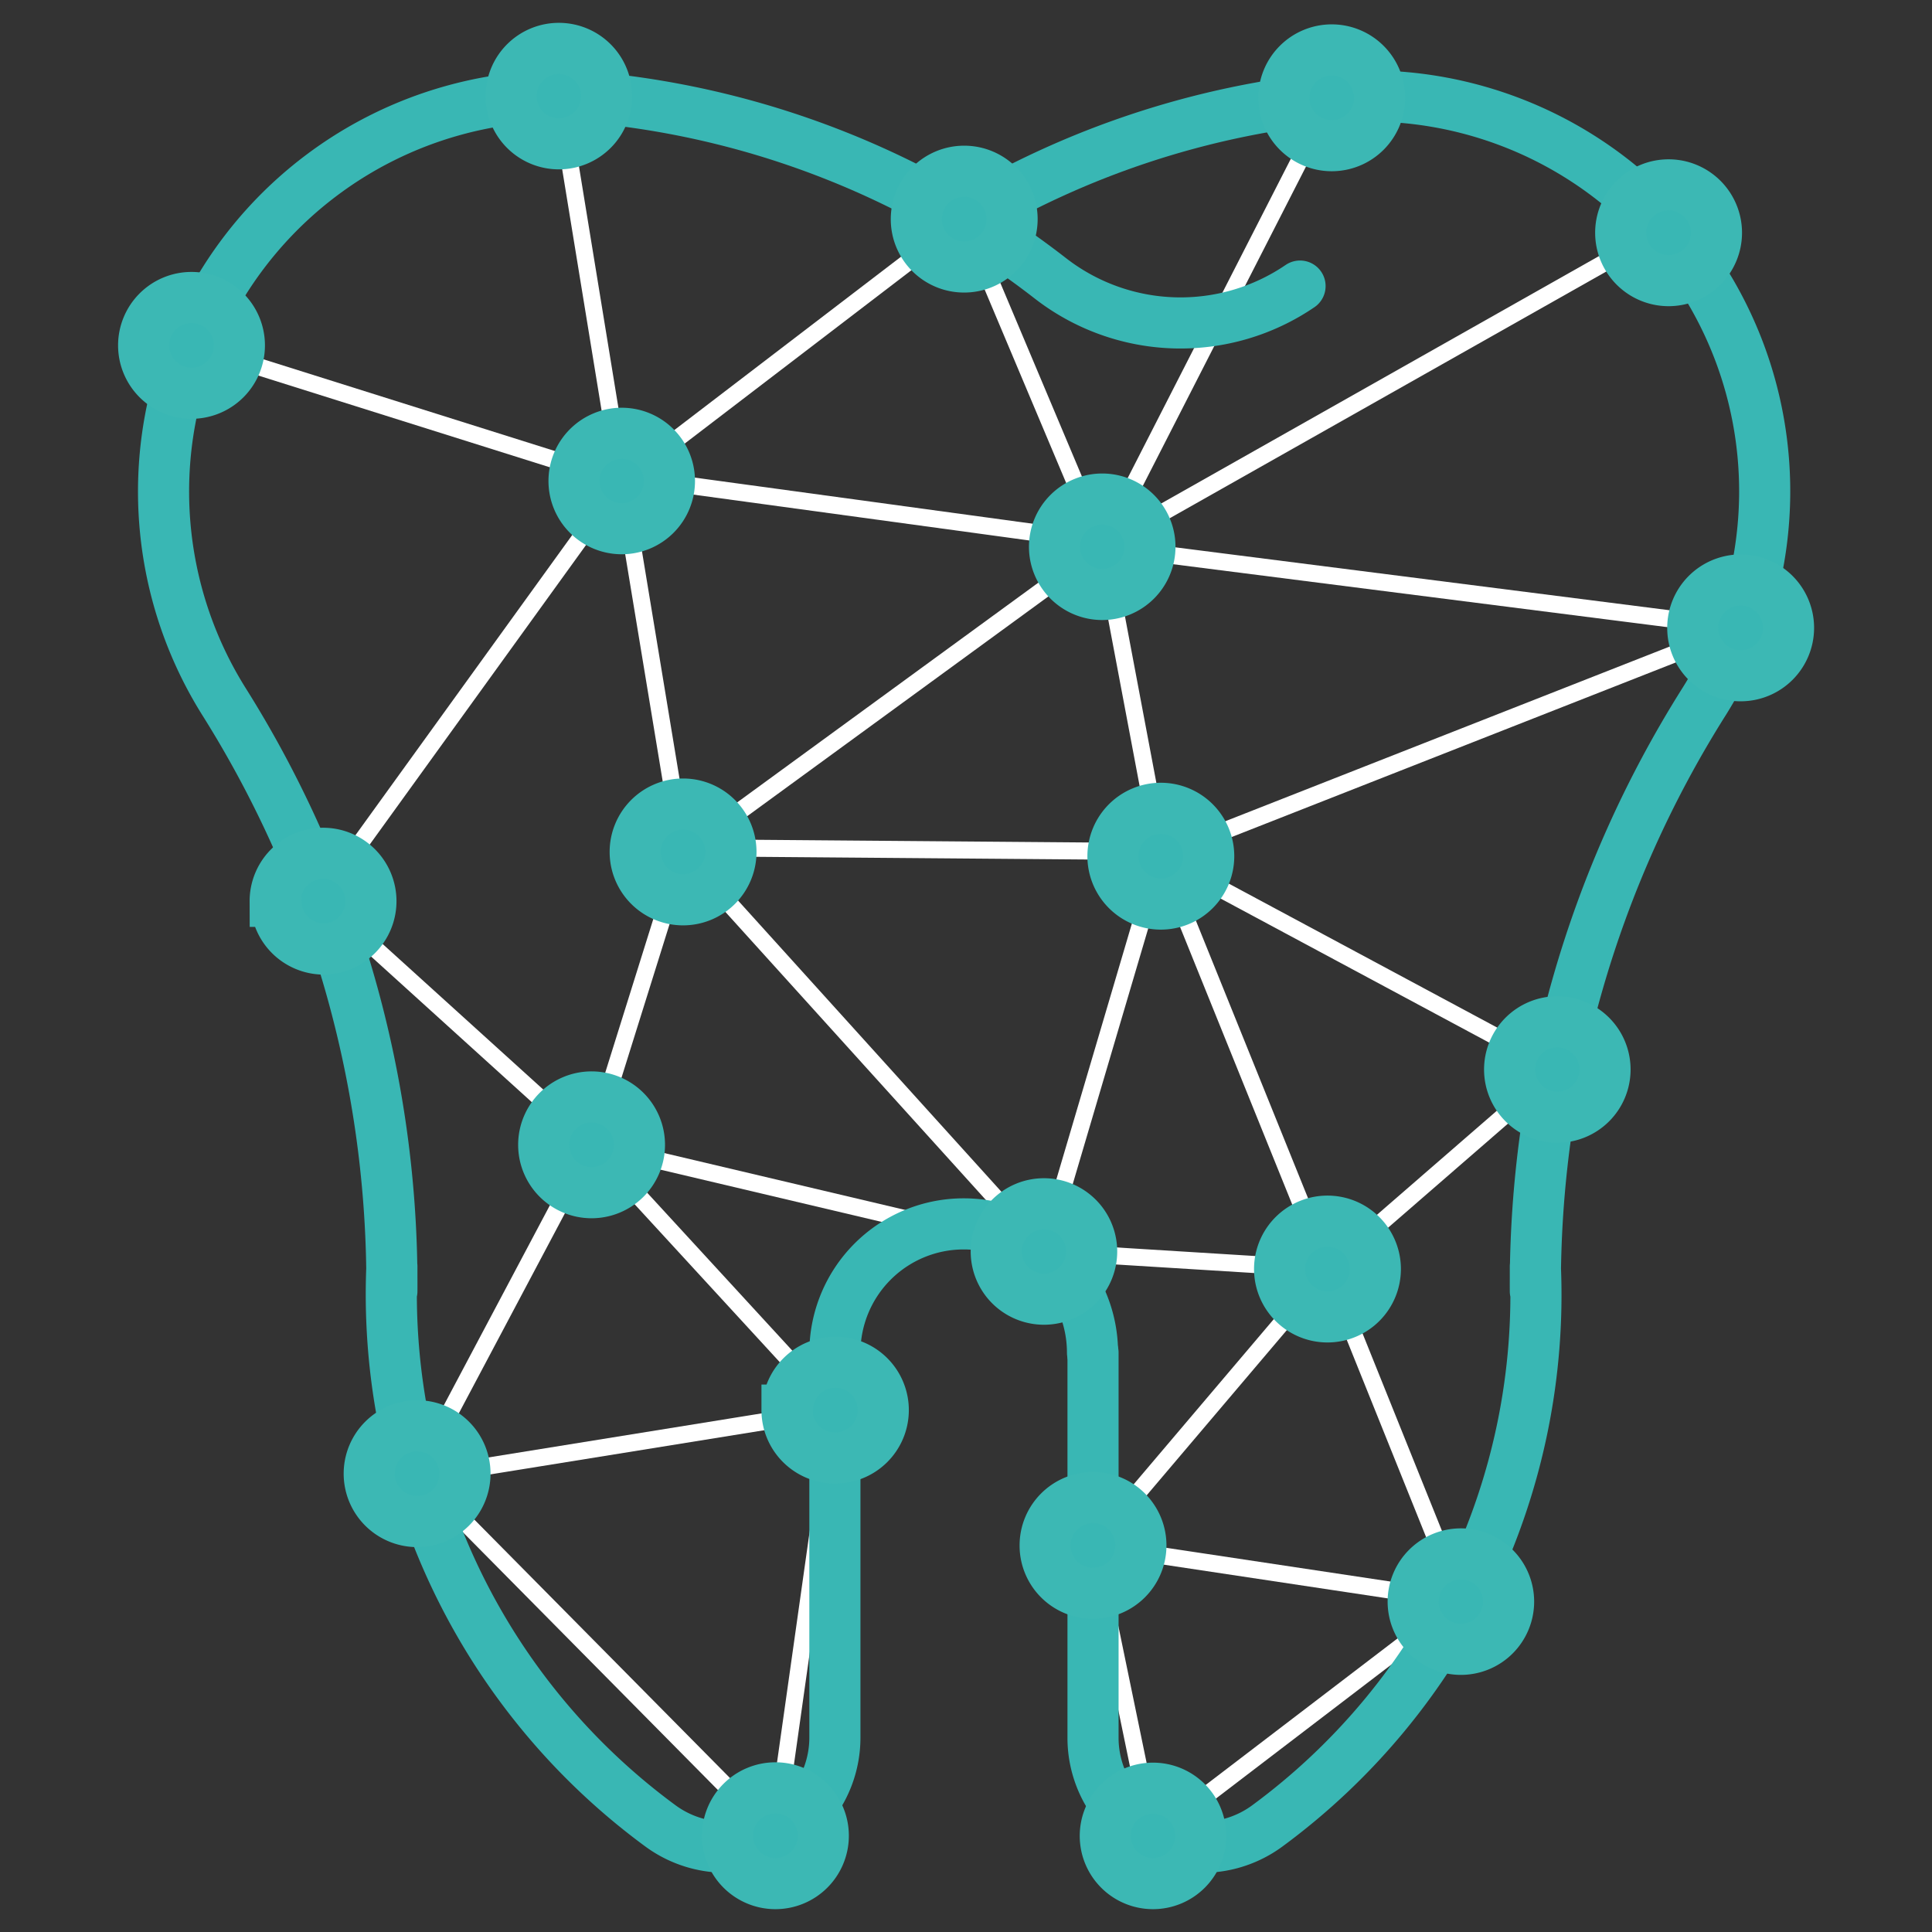 <svg xmlns="http://www.w3.org/2000/svg" viewBox="0 0 113.39 113.39"><rect x="0" y="0" width="113.39" height="113.39" fill="#333333" stroke="none"/><defs><style>.cls-1,.cls-2{fill:none;stroke-linecap:round;stroke-linejoin:round;}.cls-1{stroke:#fff;}.cls-2{stroke:#39b7b4;}.cls-2,.cls-3{stroke-width:3px;}.cls-3{fill:#39b7b4;stroke:#3cb8b4;stroke-miterlimit:10;}</style></defs><title>icono-diente</title><g id="L1"><g id="LWPOLYLINE"><polyline class="cls-1" points="11.23 20.28 36.49 28.23 40.09 50.03 34.72 67.19 18.95 52.9"/></g><g id="LWPOLYLINE-2" data-name="LWPOLYLINE"><polyline class="cls-1" points="40.98 49.76 68.12 49.98 64.69 31.8 36.49 27.95"/></g><g id="LWPOLYLINE-3" data-name="LWPOLYLINE"><line class="cls-1" x1="40.09" y1="50.03" x2="64.69" y2="32.08"/></g><g id="LWPOLYLINE-4" data-name="LWPOLYLINE"><polyline class="cls-1" points="56.59 12.86 64.69 32.08 97.71 13.42"/></g><g id="LWPOLYLINE-5" data-name="LWPOLYLINE"><line class="cls-1" x1="36.49" y1="28.23" x2="56.59" y2="12.86"/></g><g id="LWPOLYLINE-6" data-name="LWPOLYLINE"><line class="cls-1" x1="36.49" y1="28.23" x2="32.8" y2="5.64"/></g><g id="LWPOLYLINE-7" data-name="LWPOLYLINE"><line class="cls-1" x1="36.49" y1="28.23" x2="18.79" y2="52.74"/></g><g id="LWPOLYLINE-8" data-name="LWPOLYLINE"><polyline class="cls-1" points="24.54 86.71 49.03 82.76 34.72 67.19 24.48 86.5"/></g><g id="LWPOLYLINE-9" data-name="LWPOLYLINE"><polyline class="cls-1" points="40.09 50.03 61.27 73.45 68.12 50.25 77.91 74.48 91.4 62.77 68.06 50.25 102.15 36.85 64.69 32.08"/></g><g id="LWPOLYLINE-10" data-name="LWPOLYLINE"><polyline class="cls-1" points="77.91 74.48 85.74 93.95 64.15 90.7 77.91 74.48 61.27 73.45"/></g><g id="LWPOLYLINE-11" data-name="LWPOLYLINE"><polyline class="cls-1" points="64.15 90.7 67.67 107.75 85.74 93.95"/></g><g id="LWPOLYLINE-12" data-name="LWPOLYLINE"><polyline class="cls-1" points="49.03 82.76 45.5 107.75 24.48 86.5"/></g><g id="LWPOLYLINE-13" data-name="LWPOLYLINE"><line class="cls-1" x1="64.69" y1="32.08" x2="78.15" y2="5.74"/></g><line class="cls-1" x1="34.72" y1="67.18" x2="61.27" y2="73.45"/></g><g id="L2"><g id="ARC"><path class="cls-2" d="M64.15,79.39V102a6.42,6.42,0,0,0,10.22,5.17A38.69,38.69,0,0,0,90.11,74.33l0,1.45A64.18,64.18,0,0,1,100,41.2,23.2,23.2,0,0,0,78.15,5.74"/></g><g id="ARC-2" data-name="ARC"><path class="cls-2" d="M76.3,16.79a12.45,12.45,0,0,1-14.66-.46A51.44,51.44,0,0,0,35,5.74,23.21,23.21,0,0,0,13.16,41.2,64.19,64.19,0,0,1,23,75.78l0-1.45A38.72,38.72,0,0,0,38.8,107.19,6.43,6.43,0,0,0,49,102V79.39a7.56,7.56,0,0,1,15.12,0,7.56,7.56,0,0,0-15.12,0"/></g><g id="ARC-3" data-name="ARC"><path class="cls-2" d="M78.15,5.74a51.42,51.42,0,0,0-21.56,7.12"/></g></g><g id="C1"><g id="CIRCLE"><path class="cls-3" d="M16.15,52.9A2.81,2.81,0,1,1,19,55.7a2.81,2.81,0,0,1-2.8-2.8Z"/></g><g id="CIRCLE-2" data-name="CIRCLE"><path class="cls-3" d="M53.78,12.86a2.81,2.81,0,1,1,2.81,2.81,2.8,2.8,0,0,1-2.81-2.81Z"/></g><g id="CIRCLE-3" data-name="CIRCLE"><path class="cls-3" d="M99.35,36.85a2.81,2.81,0,1,1,2.8,2.81,2.8,2.8,0,0,1-2.8-2.81Z"/></g><g id="CIRCLE-4" data-name="CIRCLE"><path class="cls-3" d="M95.12,13.66a2.81,2.81,0,1,1,2.81,2.81,2.81,2.81,0,0,1-2.81-2.81Z"/></g><g id="CIRCLE-5" data-name="CIRCLE"><path class="cls-3" d="M88.6,62.77a2.8,2.8,0,1,1,2.8,2.8,2.8,2.8,0,0,1-2.8-2.8Z"/></g><g id="CIRCLE-6" data-name="CIRCLE"><path class="cls-3" d="M82.94,94a2.8,2.8,0,1,1,2.8,2.8,2.8,2.8,0,0,1-2.8-2.8Z"/></g><g id="CIRCLE-7" data-name="CIRCLE"><path class="cls-3" d="M64.87,107.75a2.8,2.8,0,1,1,2.8,2.8,2.8,2.8,0,0,1-2.8-2.8Z"/></g><g id="CIRCLE-8" data-name="CIRCLE"><path class="cls-3" d="M61.34,90.7a2.81,2.81,0,1,1,2.81,2.81,2.8,2.8,0,0,1-2.81-2.81Z"/></g><g id="CIRCLE-9" data-name="CIRCLE"><path class="cls-3" d="M58.47,73.45a2.8,2.8,0,1,1,2.8,2.8,2.8,2.8,0,0,1-2.8-2.8Z"/></g><g id="CIRCLE-10" data-name="CIRCLE"><path class="cls-3" d="M46.22,82.76A2.81,2.81,0,1,1,49,85.57a2.81,2.81,0,0,1-2.81-2.81Z"/></g><g id="CIRCLE-11" data-name="CIRCLE"><path class="cls-3" d="M42.7,107.75a2.81,2.81,0,1,1,2.8,2.8,2.81,2.81,0,0,1-2.8-2.8Z"/></g><g id="CIRCLE-12" data-name="CIRCLE"><path class="cls-3" d="M21.67,86.5a2.81,2.81,0,1,1,2.8,2.8,2.81,2.81,0,0,1-2.8-2.8Z"/></g><g id="CIRCLE-13" data-name="CIRCLE"><path class="cls-3" d="M8.43,20.28a2.81,2.81,0,1,1,2.8,2.8,2.81,2.81,0,0,1-2.8-2.8Z"/></g><g id="CIRCLE-14" data-name="CIRCLE"><path class="cls-3" d="M30,5.64a2.8,2.8,0,1,1,2.8,2.8A2.8,2.8,0,0,1,30,5.64Z"/></g><g id="CIRCLE-15" data-name="CIRCLE"><path class="cls-3" d="M33.69,28.23a2.8,2.8,0,1,1,2.8,2.8,2.8,2.8,0,0,1-2.8-2.8Z"/></g><g id="CIRCLE-16" data-name="CIRCLE"><path class="cls-3" d="M31.91,67.18A2.81,2.81,0,1,1,34.72,70a2.81,2.81,0,0,1-2.81-2.81Z"/></g><g id="CIRCLE-17" data-name="CIRCLE"><path class="cls-3" d="M37.28,50a2.81,2.81,0,1,1,2.81,2.81A2.81,2.81,0,0,1,37.28,50Z"/></g><g id="CIRCLE-18" data-name="CIRCLE"><path class="cls-3" d="M61.89,32.08a2.8,2.8,0,1,1,2.8,2.81,2.8,2.8,0,0,1-2.8-2.81Z"/></g><g id="CIRCLE-19" data-name="CIRCLE"><path class="cls-3" d="M65.32,50.25a2.81,2.81,0,1,1,2.8,2.81,2.81,2.81,0,0,1-2.8-2.81Z"/></g><g id="CIRCLE-20" data-name="CIRCLE"><path class="cls-3" d="M75.1,74.48a2.81,2.81,0,1,1,2.81,2.81,2.81,2.81,0,0,1-2.81-2.81Z"/></g><g id="CIRCLE-21" data-name="CIRCLE"><path class="cls-3" d="M75.35,5.74a2.81,2.81,0,1,1,2.8,2.81,2.81,2.81,0,0,1-2.8-2.81Z"/></g></g></svg>